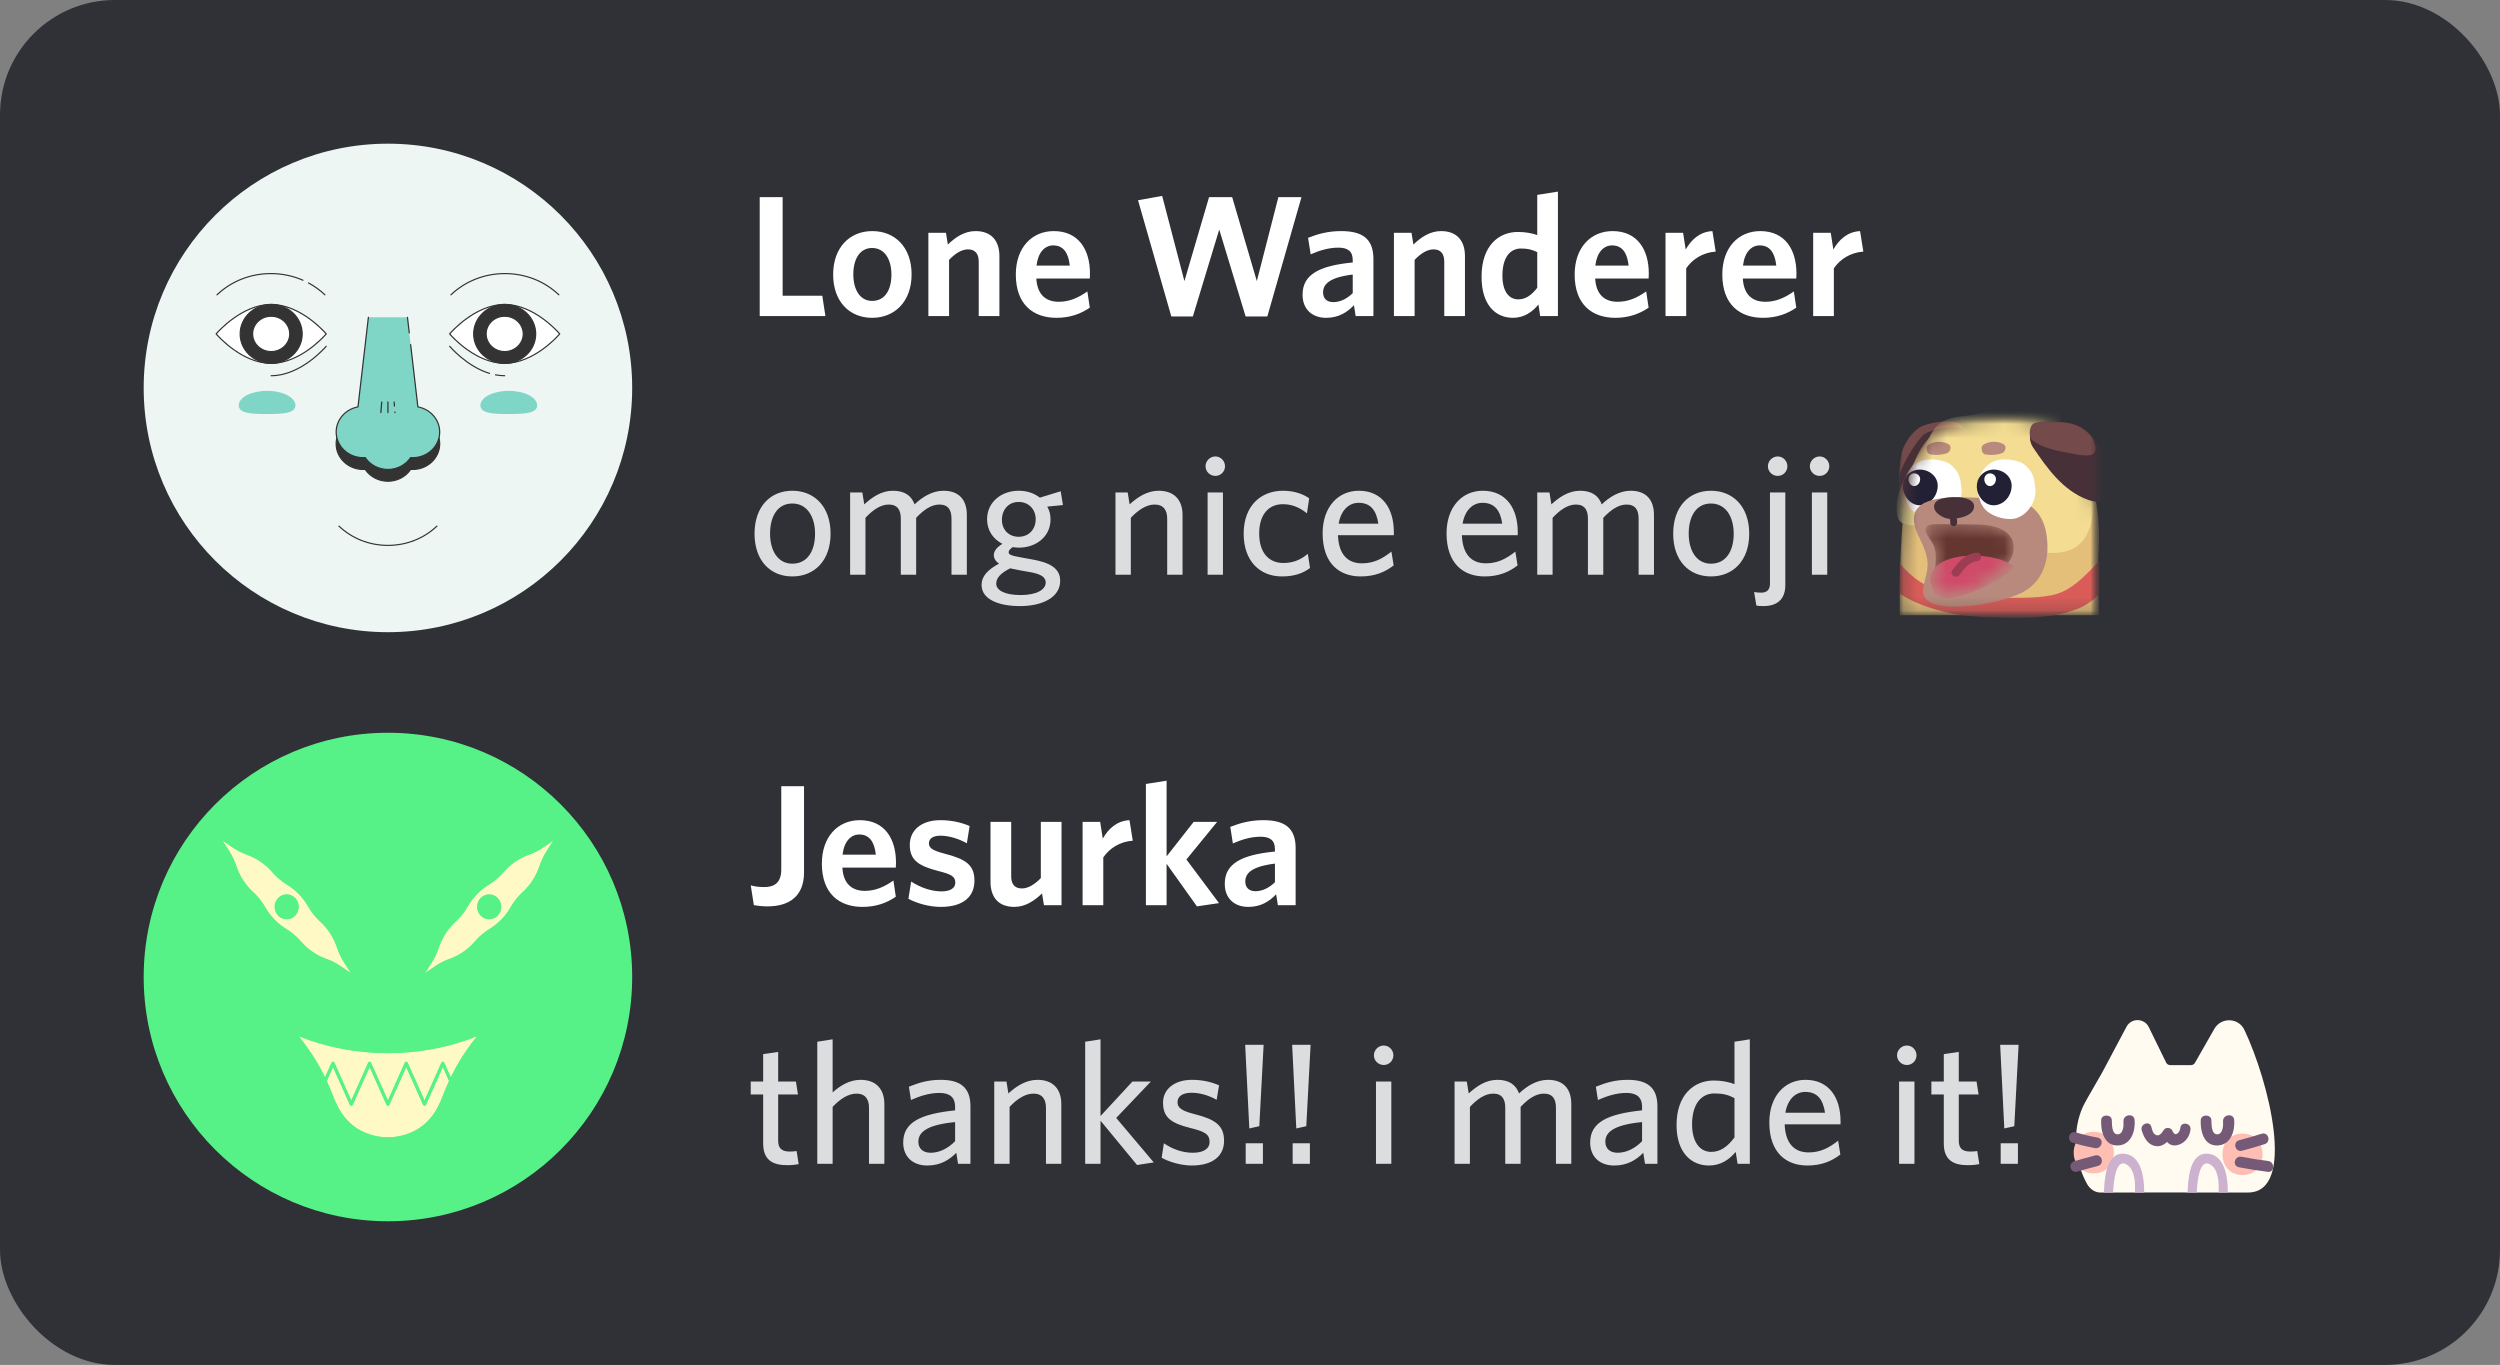 <svg width="174" height="95" viewBox="0 0 174 95" fill="none" xmlns="http://www.w3.org/2000/svg">
<rect x="0" y="0" width="174" height="95" fill="#808080" stroke="none"/>
<rect width="174" height="95" rx="8" fill="#2F3136"/>
<path d="M57.448 22L57.232 20.584H54.472V13.72H52.876V22H57.448ZM63.447 19.096C63.447 17.212 62.295 16.084 60.711 16.084C59.139 16.084 57.987 17.224 57.987 19.108C57.987 20.992 59.127 22.12 60.699 22.12C62.283 22.12 63.447 20.98 63.447 19.096ZM62.043 19.108C62.043 20.188 61.587 20.944 60.699 20.944C59.859 20.944 59.391 20.164 59.391 19.096C59.391 18.028 59.847 17.26 60.699 17.26C61.563 17.26 62.043 18.04 62.043 19.108ZM69.559 22V17.824C69.559 16.744 68.983 16.084 67.903 16.084C67.123 16.084 66.511 16.504 65.971 17.02L65.839 16.204H64.615V22H66.055V18.088C66.475 17.644 66.931 17.356 67.375 17.356C67.903 17.356 68.119 17.704 68.119 18.208V22H69.559ZM73.305 17.08C74.001 17.08 74.362 17.584 74.457 18.484H72.141C72.249 17.548 72.73 17.08 73.305 17.08ZM75.85 21.412L75.681 20.284C75.046 20.728 74.433 21.004 73.689 21.004C72.802 21.004 72.189 20.512 72.129 19.384H75.85C75.85 19.3 75.862 19.156 75.862 19.036C75.862 17.392 75.082 16.084 73.341 16.084C71.829 16.084 70.701 17.224 70.701 19.108C70.701 21.196 71.913 22.12 73.534 22.12C74.469 22.12 75.225 21.844 75.85 21.412ZM90.583 13.72H88.975L87.475 19.564L85.759 13.72H84.151L82.435 19.564L80.887 13.636L79.207 13.936L81.523 22.024H83.023L84.859 15.976L86.695 22.024H88.207L90.583 13.72ZM94.15 20.404C93.754 20.788 93.286 21.028 92.794 21.028C92.35 21.028 92.086 20.776 92.086 20.356C92.086 19.804 92.482 19.312 94.15 19.108V20.404ZM95.59 22V18.028C95.59 16.636 94.846 16.084 93.346 16.084C92.422 16.084 91.714 16.288 91.042 16.552L91.222 17.704C91.846 17.428 92.482 17.236 93.154 17.236C93.79 17.236 94.15 17.476 94.15 18.1V18.268C91.81 18.496 90.658 19.108 90.658 20.512C90.658 21.52 91.318 22.12 92.302 22.12C93.166 22.12 93.766 21.736 94.234 21.244L94.354 22H95.59ZM101.961 22V17.824C101.961 16.744 101.385 16.084 100.305 16.084C99.525 16.084 98.913 16.504 98.373 17.02L98.241 16.204H97.017V22H98.457V18.088C98.877 17.644 99.333 17.356 99.777 17.356C100.305 17.356 100.521 17.704 100.521 18.208V22H101.961ZM104.568 19.18C104.568 17.908 105.108 17.296 105.864 17.296C106.356 17.296 106.632 17.38 106.992 17.548V20.032C106.608 20.524 106.2 20.836 105.672 20.836C105.036 20.836 104.568 20.308 104.568 19.18ZM103.116 19.264C103.116 21.22 104.088 22.12 105.3 22.12C106.104 22.12 106.668 21.688 107.076 21.196L107.196 22H108.432V13.336L106.992 13.564V16.36C106.644 16.24 106.2 16.144 105.648 16.144C104.304 16.144 103.116 17.104 103.116 19.264ZM112.2 17.08C112.896 17.08 113.256 17.584 113.352 18.484H111.036C111.144 17.548 111.624 17.08 112.2 17.08ZM114.744 21.412L114.576 20.284C113.94 20.728 113.328 21.004 112.584 21.004C111.696 21.004 111.084 20.512 111.024 19.384H114.744C114.744 19.3 114.756 19.156 114.756 19.036C114.756 17.392 113.976 16.084 112.236 16.084C110.724 16.084 109.596 17.224 109.596 19.108C109.596 21.196 110.808 22.12 112.428 22.12C113.364 22.12 114.12 21.844 114.744 21.412ZM119.412 17.512L119.184 16.084C118.284 16.132 117.708 16.696 117.324 17.368L117.144 16.204H115.92V22H117.36V18.676C117.78 18.052 118.512 17.572 119.412 17.512ZM122.477 17.08C123.173 17.08 123.533 17.584 123.629 18.484H121.313C121.421 17.548 121.901 17.08 122.477 17.08ZM125.021 21.412L124.853 20.284C124.217 20.728 123.605 21.004 122.861 21.004C121.973 21.004 121.361 20.512 121.301 19.384H125.021C125.021 19.3 125.033 19.156 125.033 19.036C125.033 17.392 124.253 16.084 122.513 16.084C121.001 16.084 119.873 17.224 119.873 19.108C119.873 21.196 121.085 22.12 122.705 22.12C123.641 22.12 124.397 21.844 125.021 21.412ZM129.689 17.512L129.461 16.084C128.561 16.132 127.985 16.696 127.601 17.368L127.421 16.204H126.197V22H127.637V18.676C128.057 18.052 128.789 17.572 129.689 17.512Z" fill="white"/>
<path d="M57.808 37.144C57.808 35.26 56.68 34.156 55.144 34.156C53.62 34.156 52.516 35.26 52.516 37.144C52.516 39.028 53.62 40.12 55.144 40.12C56.68 40.12 57.808 39.028 57.808 37.144ZM56.728 37.144C56.728 38.344 56.2 39.232 55.144 39.232C54.136 39.232 53.596 38.32 53.596 37.144C53.596 35.944 54.112 35.044 55.144 35.044C56.176 35.044 56.728 35.968 56.728 37.144ZM67.292 40V35.836C67.292 34.804 66.764 34.156 65.672 34.156C64.868 34.156 64.172 34.612 63.656 35.104C63.44 34.516 62.984 34.156 62.144 34.156C61.34 34.156 60.692 34.612 60.152 35.104L60.02 34.276H59.168V40H60.236V36.04C60.752 35.488 61.292 35.116 61.856 35.116C62.48 35.116 62.696 35.512 62.696 36.1V40H63.764V36.04C64.28 35.488 64.82 35.116 65.384 35.116C66.008 35.116 66.224 35.512 66.224 36.1V40H67.292ZM72.085 36.136C72.085 36.82 71.629 37.36 70.897 37.36C70.189 37.36 69.733 36.844 69.733 36.184C69.733 35.488 70.177 34.936 70.897 34.936C71.605 34.936 72.085 35.452 72.085 36.136ZM73.789 40.42C73.789 39.532 73.033 39.148 71.821 38.932L71.413 38.86C70.405 38.68 70.201 38.632 70.201 38.428C70.201 38.32 70.321 38.188 70.489 38.08C70.633 38.104 70.777 38.116 70.921 38.116C72.085 38.116 73.117 37.372 73.117 36.148C73.117 35.824 73.045 35.524 72.889 35.26L73.981 35.152L73.825 34.192L72.373 34.636C71.977 34.324 71.473 34.156 70.897 34.156C69.733 34.156 68.701 34.912 68.701 36.148C68.701 36.928 69.133 37.528 69.769 37.852C69.385 38.08 69.169 38.356 69.169 38.632C69.169 38.848 69.277 39.052 69.529 39.232C68.725 39.664 68.317 40.12 68.317 40.708C68.317 41.716 69.505 42.184 70.993 42.184C72.481 42.184 73.789 41.62 73.789 40.42ZM71.041 41.416C69.925 41.416 69.337 41.08 69.337 40.624C69.337 40.228 69.637 39.892 70.309 39.556C70.537 39.604 70.705 39.64 71.017 39.7L71.701 39.82C72.517 39.964 72.781 40.204 72.781 40.552C72.781 41.032 72.157 41.416 71.041 41.416ZM82.305 40V35.836C82.305 34.804 81.729 34.156 80.649 34.156C79.833 34.156 79.161 34.612 78.621 35.104L78.489 34.276H77.637V40H78.705V36.04C79.221 35.488 79.797 35.116 80.361 35.116C80.985 35.116 81.237 35.512 81.237 36.1V40H82.305ZM85.261 32.452C85.261 32.08 84.961 31.768 84.589 31.768C84.217 31.768 83.905 32.08 83.905 32.452C83.905 32.824 84.217 33.124 84.589 33.124C84.961 33.124 85.261 32.824 85.261 32.452ZM85.117 40V34.276H84.049V40H85.117ZM91.179 39.532L91.023 38.548C90.459 39.028 89.895 39.184 89.319 39.184C88.359 39.184 87.639 38.524 87.639 37.132C87.639 35.812 88.299 35.092 89.283 35.092C89.943 35.092 90.471 35.332 90.963 35.728L91.119 34.684C90.735 34.408 90.123 34.156 89.295 34.156C87.759 34.156 86.559 35.2 86.559 37.144C86.559 39.052 87.687 40.12 89.223 40.12C90.039 40.12 90.651 39.928 91.179 39.532ZM94.563 34.996C95.391 34.996 95.799 35.524 95.931 36.448H93.171C93.339 35.476 93.903 34.996 94.563 34.996ZM96.999 39.352L96.843 38.392C96.219 38.884 95.619 39.208 94.791 39.208C93.795 39.208 93.171 38.584 93.123 37.252H97.011V37.024C97.011 35.44 96.243 34.156 94.575 34.156C93.135 34.156 92.055 35.284 92.055 37.12C92.055 39.22 93.219 40.12 94.707 40.12C95.655 40.12 96.387 39.832 96.999 39.352ZM103.188 34.996C104.016 34.996 104.424 35.524 104.556 36.448H101.796C101.964 35.476 102.528 34.996 103.188 34.996ZM105.624 39.352L105.468 38.392C104.844 38.884 104.244 39.208 103.416 39.208C102.42 39.208 101.796 38.584 101.748 37.252H105.636V37.024C105.636 35.44 104.868 34.156 103.2 34.156C101.76 34.156 100.68 35.284 100.68 37.12C100.68 39.22 101.844 40.12 103.332 40.12C104.28 40.12 105.012 39.832 105.624 39.352ZM115.116 40V35.836C115.116 34.804 114.588 34.156 113.496 34.156C112.692 34.156 111.996 34.612 111.48 35.104C111.264 34.516 110.808 34.156 109.968 34.156C109.164 34.156 108.516 34.612 107.976 35.104L107.844 34.276H106.992V40H108.06V36.04C108.576 35.488 109.116 35.116 109.68 35.116C110.304 35.116 110.52 35.512 110.52 36.1V40H111.588V36.04C112.104 35.488 112.644 35.116 113.208 35.116C113.832 35.116 114.048 35.512 114.048 36.1V40H115.116ZM121.746 37.144C121.746 35.26 120.618 34.156 119.082 34.156C117.558 34.156 116.454 35.26 116.454 37.144C116.454 39.028 117.558 40.12 119.082 40.12C120.618 40.12 121.746 39.028 121.746 37.144ZM120.666 37.144C120.666 38.344 120.138 39.232 119.082 39.232C118.074 39.232 117.534 38.32 117.534 37.144C117.534 35.944 118.05 35.044 119.082 35.044C120.114 35.044 120.666 35.968 120.666 37.144ZM124.402 32.452C124.402 32.08 124.102 31.768 123.73 31.768C123.358 31.768 123.046 32.08 123.046 32.452C123.046 32.824 123.358 33.124 123.73 33.124C124.102 33.124 124.402 32.824 124.402 32.452ZM124.258 40.72V34.276H123.19V40.624C123.19 41.056 122.962 41.248 122.59 41.248C122.422 41.248 122.218 41.236 122.086 41.2L122.242 42.148C122.326 42.172 122.554 42.184 122.734 42.184C123.646 42.184 124.258 41.752 124.258 40.72ZM127.32 32.452C127.32 32.08 127.02 31.768 126.648 31.768C126.276 31.768 125.964 32.08 125.964 32.452C125.964 32.824 126.276 33.124 126.648 33.124C127.02 33.124 127.32 32.824 127.32 32.452ZM127.176 40V34.276H126.108V40H127.176Z" fill="#DCDDDE"/>
<mask id="mask0" mask-type="alpha" maskUnits="userSpaceOnUse" x="132" y="29" width="14" height="14">
<rect x="132" y="29" width="14" height="14" fill="#C4C4C4"/>
</mask>
<g mask="url(#mask0)">
<path d="M133.541 29.789C134.15 29.389 135.707 29.181 136.291 29.43C136.894 29.689 136.967 31.117 137.302 31.72C137.593 32.243 137.536 32.829 137.151 33.262C137.143 33.318 137.119 33.375 137.07 33.43C136.472 34.112 135.839 34.781 135.144 35.367C134.739 35.709 133.736 35.825 133.183 35.647C131.881 35.231 132.163 32.608 132.346 31.582C132.449 31.005 133.009 30.139 133.541 29.789Z" fill="#754A4A"/>
<path d="M133.959 30.207C134.568 29.807 136.125 29.599 136.709 29.849C137.313 30.107 137.385 31.536 137.72 32.138C138.011 32.662 137.955 33.248 137.57 33.68C137.561 33.736 137.537 33.794 137.488 33.849C136.891 34.53 136.257 35.2 135.562 35.785C135.157 36.127 134.154 36.243 133.601 36.065C132.299 35.649 132.043 34.042 132.226 33.017C132.329 32.439 133.427 30.558 133.959 30.207Z" fill="#483039"/>
<mask id="mask1" mask-type="alpha" maskUnits="userSpaceOnUse" x="132" y="29" width="15" height="14">
<path d="M132.226 42.819H146.093C146.093 41.265 145.98 39.973 146.072 38.217C146.195 35.871 145.785 33.564 144.916 31.991C144.074 30.47 142.947 29.748 141.855 29.391C140.285 28.877 138.643 28.926 137.063 29.232C135.433 29.547 133.93 29.909 132.989 32.822C132.103 35.562 132.226 42.819 132.226 42.819Z" fill="#E3BF7A"/>
</mask>
<g mask="url(#mask1)">
<path d="M132.226 42.819H146.093C146.093 41.265 145.98 39.973 146.072 38.217C146.195 35.871 145.785 33.564 144.916 31.991C144.074 30.47 142.947 29.748 141.855 29.391C140.285 28.877 138.643 28.926 137.063 29.232C135.433 29.547 133.93 29.909 132.989 32.822C132.103 35.562 132.226 42.819 132.226 42.819Z" fill="#E3BF7A"/>
<path d="M142.788 41.43C141.454 41.681 140.05 41.593 138.707 41.607C136.438 41.63 133.943 41.38 132.227 39.195C132.223 39.906 132.237 40.617 132.227 41.329C133.007 41.847 133.974 42.203 134.787 42.444C136.401 42.925 138.08 42.972 139.751 42.996C141.363 43.019 143.028 42.974 144.554 42.393C145.162 42.161 145.669 41.801 146.102 41.361V39.032C145.106 40.125 144.084 41.186 142.788 41.43Z" fill="#DA5C58"/>
<path d="M143.583 28.115C142.033 27.426 138.308 28.797 136.789 28.945C136.122 29.011 135.369 29.084 134.836 29.611C134.5 29.943 134.305 30.404 134.075 30.831C133.252 32.362 131.809 33.814 132.022 35.726C132.042 35.91 132.08 36.101 132.199 36.243C132.318 36.387 132.502 36.457 132.684 36.502C133.173 36.62 133.701 36.572 134.161 36.369C135.043 35.981 135.35 35.642 136.322 35.932C137.111 36.168 137.836 36.543 138.561 36.928C139.93 37.656 141.309 38.475 142.909 38.483C143.586 38.487 144.292 38.299 144.783 37.832C145.117 37.515 145.331 37.092 145.475 36.656C145.914 35.324 145.719 33.808 144.999 32.604C144.253 31.354 144.987 28.741 143.583 28.115Z" fill="#F4DD92"/>
<path d="M136.491 33.797C136.453 33.405 136.392 33.098 136.161 32.763C135.958 32.468 135.672 32.222 135.325 32.119C134.558 31.89 133.725 31.87 133.12 32.453C132.64 32.916 132.422 33.615 132.527 34.269C132.606 34.757 132.773 35.278 133.174 35.595C133.614 35.944 134.283 36.147 134.843 36.123C135.546 36.093 136.11 35.557 136.369 34.933C136.498 34.621 136.568 34.269 136.51 33.935C136.501 33.888 136.496 33.843 136.491 33.797Z" fill="white"/>
<path d="M132.881 32.934C131.804 33.794 132.879 35.704 134.163 35.025C134.582 34.803 134.838 34.345 134.865 33.879C134.925 32.869 133.634 32.334 132.881 32.934Z" fill="#222034"/>
<path d="M132.98 33.035C132.621 33.342 132.979 34.024 133.408 33.782C133.548 33.703 133.634 33.539 133.644 33.372C133.664 33.011 133.231 32.819 132.98 33.035Z" fill="white"/>
<path d="M142.503 37.888C142.562 39.363 141.957 40.653 140.677 41.274C139.255 41.961 135.778 42.604 134.414 41.95C133.184 41.361 134.337 40.278 134.14 38.971C133.999 38.044 133.499 37.379 133.318 36.795C132.409 33.892 137.202 34.749 139.461 34.687C139.915 34.674 140.354 34.746 140.777 34.921C142.016 35.433 142.449 36.55 142.503 37.888Z" fill="#B88A7D"/>
<mask id="mask2" mask-type="alpha" maskUnits="userSpaceOnUse" x="134" y="36" width="7" height="6">
<path d="M138.777 40.095C139.336 39.678 140.293 38.938 140.14 37.892C139.952 36.611 138.196 36.503 137.567 36.503C136.629 36.503 136.412 36.481 135.552 36.487C135.303 36.488 134.257 36.414 134.109 36.642C133.958 36.873 133.94 36.97 134.44 37.706C134.636 37.995 134.721 38.319 134.729 38.67C134.738 39.022 134.715 39.378 134.665 39.724C134.588 40.255 134.322 40.922 134.82 41.212C135.383 41.538 136.317 41.316 136.881 41.13C137.553 40.909 138.184 40.536 138.777 40.095Z" fill="#633630"/>
</mask>
<g mask="url(#mask2)">
<path d="M138.777 40.095C139.336 39.678 140.293 38.938 140.14 37.892C139.952 36.611 138.196 36.503 137.567 36.503C136.629 36.503 136.412 36.481 135.552 36.487C135.303 36.488 134.257 36.414 134.109 36.642C133.958 36.873 133.94 36.97 134.44 37.706C134.636 37.995 134.721 38.319 134.729 38.67C134.738 39.022 134.715 39.378 134.665 39.724C134.588 40.255 134.322 40.922 134.82 41.212C135.383 41.538 136.317 41.316 136.881 41.13C137.553 40.909 138.184 40.536 138.777 40.095Z" fill="#633630"/>
<path d="M140.085 39.355C138.952 38.505 135.486 38.275 134.538 39.682C134.304 40.03 134.279 40.506 134.49 40.849C134.491 40.885 134.496 40.922 134.506 40.962C134.919 42.599 138.2 40.81 139.022 40.369C139.354 40.191 140.344 39.548 140.085 39.355Z" fill="#D04A69"/>
</g>
<path d="M141.632 33.797C141.594 33.405 141.533 33.098 141.302 32.763C141.099 32.468 140.813 32.222 140.465 32.119C139.699 31.89 138.866 31.87 138.261 32.453C137.78 32.916 137.563 33.615 137.668 34.269C137.747 34.757 137.914 35.278 138.315 35.595C138.754 35.944 139.424 36.147 139.983 36.123C140.686 36.093 141.251 35.557 141.51 34.933C141.639 34.621 141.708 34.269 141.651 33.935C141.641 33.888 141.637 33.843 141.632 33.797Z" fill="white"/>
<path d="M138.027 32.934C136.949 33.794 138.024 35.704 139.308 35.025C139.728 34.803 139.983 34.345 140.011 33.879C140.071 32.869 138.78 32.334 138.027 32.934Z" fill="#222034"/>
<path d="M138.256 33.035C137.896 33.342 138.255 34.024 138.684 33.782C138.824 33.703 138.91 33.539 138.92 33.372C138.94 33.011 138.507 32.819 138.256 33.035Z" fill="white"/>
<path d="M139.409 30.893C138.98 30.692 138.516 30.694 138.095 30.921C137.934 31.008 137.895 31.157 137.93 31.294C137.937 31.446 138.033 31.61 138.189 31.632C138.576 31.687 138.95 31.672 139.323 31.548C139.589 31.46 139.706 31.033 139.409 30.893Z" fill="#B88A7D"/>
<path d="M135.583 30.893C135.154 30.692 134.69 30.694 134.269 30.921C134.108 31.008 134.069 31.157 134.104 31.294C134.111 31.446 134.207 31.61 134.363 31.632C134.75 31.687 135.124 31.672 135.497 31.548C135.763 31.46 135.88 31.033 135.583 30.893Z" fill="#B88A7D"/>
<path d="M136.334 34.606C135.913 34.582 134.856 34.584 134.652 35.062C134.428 35.587 135.15 36.031 135.579 36.099C135.619 36.105 135.662 36.109 135.706 36.112C135.738 36.21 135.748 36.291 135.738 36.405C135.729 36.527 135.871 36.637 135.988 36.626C136.131 36.613 136.206 36.512 136.215 36.382C136.223 36.282 136.213 36.18 136.192 36.081C136.349 36.057 136.504 36.022 136.628 35.983C136.924 35.889 137.266 35.727 137.369 35.415C137.569 34.81 136.759 34.631 136.334 34.606Z" fill="#483039"/>
<path d="M137.595 38.465C136.799 38.523 136.312 39.1 135.873 39.705C135.648 40.017 136.165 40.316 136.39 40.006C136.688 39.596 137.044 39.104 137.595 39.063C137.976 39.036 137.98 38.438 137.595 38.465Z" fill="#9C3D53"/>
</g>
<path d="M146.699 32.65C146.518 31.744 146.099 30.859 145.46 30.186C144.717 29.403 143.761 29.363 142.72 29.351C142.349 29.347 141.951 29.372 141.656 29.597C141.207 29.938 141.174 30.652 141.488 31.12C142.465 32.568 143.591 34.161 145.314 34.782C145.732 34.932 146.46 35.104 146.704 34.545C146.931 34.019 146.808 33.194 146.699 32.65Z" fill="#483039"/>
<path d="M145.744 30.741C145.595 30.358 145.249 29.987 144.723 29.702C144.111 29.372 143.323 29.354 142.466 29.349C142.16 29.348 141.832 29.359 141.589 29.453C141.219 29.597 141.17 30.429 141.43 30.626C142.234 31.237 143.182 31.378 144.601 31.64C144.947 31.703 145.546 31.776 145.746 31.54C145.936 31.318 145.834 30.971 145.744 30.741Z" fill="#754A4A"/>
</g>
<circle cx="27" cy="27" r="17" fill="#EDF6F3"/>
<g clip-path="url(#clip0)">
<path d="M27 38C25.7 38 24.478 37.519 23.559 36.645C23.542 36.629 23.542 36.603 23.559 36.587C23.576 36.571 23.603 36.571 23.62 36.587C24.522 37.445 25.723 37.918 27 37.918C28.277 37.918 29.477 37.445 30.38 36.587C30.397 36.571 30.424 36.571 30.441 36.587C30.458 36.603 30.458 36.629 30.441 36.645C29.522 37.519 28.3 38 27 38Z" fill="#333333"/>
<path d="M25.64 22.903L24.916 29.14C24.051 29.299 23.398 30.021 23.398 30.89C23.398 31.875 24.238 32.673 25.275 32.673C25.323 32.673 25.37 32.671 25.418 32.668C25.751 33.164 26.335 33.493 27 33.493C27.665 33.493 28.249 33.164 28.583 32.668C28.63 32.671 28.678 32.673 28.726 32.673C29.762 32.673 30.602 31.875 30.602 30.89C30.602 30.021 29.949 29.299 29.084 29.14L28.36 22.903" fill="#333333"/>
<path d="M27 33.535C26.35 33.535 25.752 33.227 25.395 32.711C25.351 32.713 25.312 32.715 25.275 32.715C24.216 32.715 23.355 31.896 23.355 30.89C23.355 30.028 23.993 29.282 24.876 29.105L25.598 22.899C25.6 22.876 25.622 22.86 25.645 22.863C25.669 22.865 25.686 22.886 25.683 22.908L24.958 29.144C24.956 29.162 24.942 29.176 24.924 29.179C24.065 29.338 23.441 30.057 23.441 30.89C23.441 31.85 24.263 32.632 25.275 32.632C25.316 32.632 25.361 32.63 25.414 32.626C25.43 32.625 25.445 32.633 25.454 32.645C25.793 33.15 26.371 33.452 27 33.452C27.629 33.452 28.207 33.15 28.546 32.645C28.555 32.633 28.57 32.625 28.586 32.626C28.639 32.63 28.684 32.632 28.726 32.632C29.736 32.632 30.559 31.851 30.559 30.89C30.559 30.057 29.935 29.337 29.076 29.179C29.057 29.176 29.043 29.161 29.041 29.144L28.317 22.908C28.314 22.885 28.331 22.865 28.355 22.863C28.379 22.86 28.399 22.877 28.402 22.899L29.123 29.105C30.006 29.282 30.644 30.028 30.644 30.89C30.644 31.896 29.783 32.715 28.725 32.715C28.688 32.715 28.649 32.713 28.604 32.711C28.248 33.227 27.65 33.535 27 33.535Z" fill="#333333"/>
<path d="M25.64 22.083L24.916 28.319C24.051 28.479 23.398 29.202 23.398 30.07C23.398 31.055 24.238 31.853 25.275 31.853C25.323 31.853 25.37 31.851 25.418 31.848C25.751 32.344 26.335 32.673 27 32.673C27.665 32.673 28.249 32.344 28.583 31.848C28.63 31.851 28.678 31.853 28.726 31.853C29.762 31.853 30.602 31.055 30.602 30.07C30.602 29.201 29.949 28.479 29.084 28.319L28.36 22.083" fill="#7FD6C7"/>
<path d="M27 32.715C26.35 32.715 25.752 32.407 25.395 31.89C25.351 31.893 25.312 31.895 25.275 31.895C24.216 31.895 23.355 31.076 23.355 30.07C23.355 29.208 23.993 28.462 24.876 28.285L25.598 22.079C25.6 22.056 25.622 22.04 25.645 22.043C25.669 22.045 25.686 22.065 25.683 22.088L24.958 28.324C24.956 28.342 24.942 28.356 24.924 28.359C24.065 28.518 23.441 29.237 23.441 30.07C23.441 31.03 24.263 31.812 25.275 31.812C25.316 31.812 25.361 31.81 25.414 31.806C25.43 31.805 25.445 31.812 25.454 31.825C25.793 32.33 26.371 32.632 27 32.632C27.629 32.632 28.207 32.33 28.546 31.825C28.555 31.812 28.57 31.805 28.586 31.806C28.639 31.81 28.684 31.812 28.726 31.812C29.736 31.812 30.559 31.031 30.559 30.07C30.559 29.237 29.935 28.517 29.076 28.359C29.057 28.356 29.043 28.341 29.041 28.324L28.538 23.989C28.535 23.967 28.552 23.947 28.576 23.944C28.6 23.942 28.621 23.958 28.623 23.98L29.123 28.285C30.007 28.462 30.645 29.208 30.645 30.07C30.645 31.076 29.784 31.895 28.725 31.895C28.688 31.895 28.649 31.893 28.604 31.89C28.248 32.407 27.65 32.715 27 32.715ZM28.486 23.211C28.464 23.211 28.445 23.195 28.443 23.175L28.317 22.088C28.314 22.065 28.331 22.045 28.355 22.043C28.379 22.04 28.399 22.057 28.402 22.079L28.528 23.166C28.531 23.188 28.514 23.208 28.49 23.211C28.489 23.211 28.487 23.211 28.486 23.211Z" fill="#333333"/>
<path d="M26.508 28.758C26.507 28.758 26.506 28.758 26.505 28.758C26.481 28.756 26.463 28.737 26.465 28.714L26.525 27.976C26.527 27.953 26.548 27.937 26.572 27.938C26.595 27.94 26.613 27.96 26.611 27.982L26.551 28.72C26.549 28.742 26.53 28.758 26.508 28.758Z" fill="#333333"/>
<path d="M27 28.758C26.976 28.758 26.957 28.74 26.957 28.717V27.979C26.957 27.956 26.976 27.938 27 27.938C27.024 27.938 27.043 27.956 27.043 27.979V28.717C27.043 28.74 27.024 28.758 27 28.758Z" fill="#333333"/>
<path d="M27.491 28.758C27.469 28.758 27.45 28.742 27.448 28.721L27.445 28.677C27.443 28.655 27.461 28.635 27.485 28.634C27.509 28.632 27.529 28.649 27.531 28.671L27.534 28.714C27.536 28.737 27.518 28.757 27.494 28.758C27.494 28.758 27.493 28.758 27.491 28.758ZM27.455 28.306C27.432 28.306 27.413 28.29 27.412 28.269L27.388 27.983C27.387 27.96 27.404 27.94 27.428 27.939C27.452 27.937 27.472 27.954 27.474 27.976L27.497 28.263C27.499 28.285 27.482 28.305 27.458 28.306C27.457 28.306 27.456 28.306 27.455 28.306Z" fill="#333333"/>
<path d="M20.562 28.215C20.562 28.773 19.679 28.816 18.588 28.816C17.499 28.816 16.615 28.773 16.615 28.215C16.615 27.656 17.498 27.203 18.588 27.203C19.679 27.203 20.562 27.656 20.562 28.215Z" fill="#7FD6C7"/>
<path d="M37.385 28.215C37.385 28.773 36.502 28.816 35.412 28.816C34.322 28.816 33.438 28.773 33.438 28.215C33.438 27.656 34.322 27.203 35.412 27.203C36.502 27.203 37.385 27.656 37.385 28.215Z" fill="#7FD6C7"/>
<path d="M22.704 23.24C22.704 23.24 20.989 25.29 18.873 25.29C16.758 25.29 15.043 23.24 15.043 23.24C15.043 23.24 16.758 21.19 18.873 21.19C20.989 21.19 22.704 23.24 22.704 23.24Z" fill="white"/>
<path d="M18.874 25.331C16.762 25.331 15.027 23.286 15.009 23.265C14.997 23.25 14.997 23.229 15.009 23.214C15.027 23.193 16.762 21.148 18.874 21.148C20.986 21.148 22.721 23.193 22.739 23.214C22.751 23.229 22.751 23.25 22.739 23.265C22.721 23.286 20.986 25.331 18.874 25.331ZM15.099 23.24C15.306 23.475 16.931 25.249 18.874 25.249C20.816 25.249 22.441 23.475 22.648 23.24C22.441 23.004 20.816 21.231 18.874 21.231C16.93 21.231 15.306 23.004 15.099 23.24Z" fill="#333333"/>
<path d="M21.031 23.24C21.031 24.372 20.065 25.29 18.874 25.29C17.683 25.29 16.717 24.372 16.717 23.24C16.717 22.108 17.683 21.19 18.874 21.19C20.065 21.19 21.031 22.108 21.031 23.24Z" fill="#333333"/>
<path d="M18.874 25.331C17.661 25.331 16.674 24.393 16.674 23.24C16.674 22.087 17.661 21.149 18.874 21.149C20.087 21.149 21.074 22.087 21.074 23.24C21.074 24.393 20.087 25.331 18.874 25.331ZM18.874 21.231C17.708 21.231 16.76 22.132 16.76 23.24C16.76 24.348 17.708 25.249 18.874 25.249C20.039 25.249 20.988 24.348 20.988 23.24C20.988 22.132 20.039 21.231 18.874 21.231Z" fill="#333333"/>
<path d="M20.168 23.24C20.168 23.919 19.589 24.47 18.874 24.47C18.159 24.47 17.58 23.919 17.58 23.24C17.58 22.56 18.159 22.01 18.874 22.01C19.588 22.01 20.168 22.561 20.168 23.24Z" fill="white"/>
<path d="M18.874 24.511C18.137 24.511 17.537 23.941 17.537 23.24C17.537 22.539 18.137 21.969 18.874 21.969C19.611 21.969 20.211 22.539 20.211 23.24C20.211 23.941 19.611 24.511 18.874 24.511ZM18.874 22.051C18.184 22.051 17.623 22.584 17.623 23.24C17.623 23.895 18.184 24.429 18.874 24.429C19.564 24.429 20.125 23.895 20.125 23.24C20.125 22.584 19.564 22.051 18.874 22.051Z" fill="#333333"/>
<path d="M18.874 26.192C18.85 26.192 18.831 26.173 18.831 26.151C18.831 26.128 18.85 26.11 18.874 26.11C20.945 26.11 22.654 24.095 22.671 24.075C22.685 24.058 22.712 24.055 22.731 24.069C22.75 24.083 22.753 24.108 22.738 24.127C22.721 24.147 20.986 26.192 18.874 26.192Z" fill="#333333"/>
<path d="M31.296 23.24C31.296 23.24 33.011 25.29 35.127 25.29C37.242 25.29 38.958 23.24 38.958 23.24C38.958 23.24 37.242 21.19 35.127 21.19C33.011 21.19 31.296 23.24 31.296 23.24Z" fill="white"/>
<path d="M35.126 25.331C33.014 25.331 31.278 23.286 31.261 23.265C31.249 23.25 31.249 23.229 31.261 23.214C31.278 23.193 33.014 21.148 35.126 21.148C37.238 21.148 38.973 23.193 38.99 23.214C39.003 23.229 39.003 23.25 38.99 23.265C38.973 23.286 37.238 25.331 35.126 25.331ZM31.351 23.24C31.558 23.475 33.183 25.249 35.126 25.249C37.068 25.249 38.694 23.475 38.901 23.24C38.694 23.004 37.068 21.231 35.126 21.231C33.183 21.231 31.558 23.004 31.351 23.24Z" fill="#333333"/>
<path d="M32.97 23.24C32.97 24.372 33.936 25.29 35.127 25.29C36.318 25.29 37.283 24.372 37.283 23.24C37.283 22.108 36.318 21.19 35.127 21.19C33.936 21.19 32.97 22.108 32.97 23.24Z" fill="#333333"/>
<path d="M35.126 25.331C33.913 25.331 32.926 24.393 32.926 23.24C32.926 22.087 33.913 21.149 35.126 21.149C36.339 21.149 37.326 22.087 37.326 23.24C37.326 24.393 36.339 25.331 35.126 25.331ZM35.126 21.231C33.961 21.231 33.013 22.132 33.013 23.24C33.013 24.348 33.961 25.249 35.126 25.249C36.292 25.249 37.24 24.348 37.24 23.24C37.24 22.132 36.292 21.231 35.126 21.231Z" fill="#333333"/>
<path d="M33.832 23.24C33.832 23.919 34.412 24.47 35.126 24.47C35.841 24.47 36.42 23.919 36.42 23.24C36.42 22.56 35.841 22.01 35.126 22.01C34.412 22.01 33.832 22.561 33.832 23.24Z" fill="white"/>
<path d="M35.127 24.511C34.389 24.511 33.789 23.941 33.789 23.24C33.789 22.539 34.389 21.969 35.127 21.969C35.864 21.969 36.464 22.539 36.464 23.24C36.464 23.941 35.864 24.511 35.127 24.511ZM35.127 22.051C34.437 22.051 33.876 22.584 33.876 23.24C33.876 23.895 34.437 24.429 35.127 24.429C35.816 24.429 36.377 23.895 36.377 23.24C36.377 22.584 35.816 22.051 35.127 22.051Z" fill="#333333"/>
<path d="M35.126 26.192C34.915 26.192 34.698 26.171 34.481 26.131C34.458 26.126 34.443 26.105 34.447 26.083C34.452 26.061 34.474 26.046 34.498 26.05C34.709 26.09 34.921 26.11 35.126 26.11C35.15 26.11 35.169 26.128 35.169 26.151C35.169 26.174 35.15 26.192 35.126 26.192ZM34.072 26.029C34.068 26.029 34.063 26.029 34.059 26.027C32.462 25.544 31.274 24.141 31.262 24.126C31.247 24.109 31.25 24.083 31.269 24.068C31.287 24.055 31.314 24.057 31.329 24.075C31.341 24.089 32.514 25.474 34.085 25.949C34.108 25.956 34.12 25.979 34.113 26.001C34.107 26.018 34.09 26.029 34.072 26.029Z" fill="#333333"/>
<path d="M22.615 20.561C22.604 20.561 22.593 20.557 22.584 20.549C22.244 20.226 21.862 19.949 21.447 19.727C21.427 19.715 21.419 19.691 21.431 19.671C21.442 19.651 21.469 19.644 21.489 19.655C21.911 19.881 22.3 20.162 22.645 20.491C22.662 20.507 22.662 20.533 22.645 20.549C22.637 20.557 22.626 20.561 22.615 20.561ZM15.102 20.561C15.091 20.561 15.08 20.557 15.071 20.549C15.054 20.533 15.054 20.507 15.071 20.491C16.083 19.53 17.428 19 18.859 19C19.63 19 20.406 19.162 21.103 19.467C21.125 19.476 21.134 19.501 21.124 19.521C21.114 19.542 21.088 19.551 21.067 19.542C20.381 19.241 19.617 19.082 18.859 19.082C17.451 19.082 16.128 19.603 15.133 20.549C15.124 20.557 15.113 20.561 15.102 20.561Z" fill="#333333"/>
<path d="M38.898 20.561C38.886 20.561 38.876 20.557 38.867 20.549C37.872 19.603 36.549 19.082 35.141 19.082C33.734 19.082 32.41 19.603 31.415 20.549C31.398 20.565 31.371 20.565 31.354 20.549C31.338 20.533 31.338 20.507 31.354 20.491C32.365 19.53 33.711 19 35.141 19C36.572 19 37.917 19.53 38.928 20.491C38.945 20.507 38.945 20.533 38.928 20.549C38.92 20.557 38.909 20.561 38.898 20.561Z" fill="#333333"/>
</g>
<path d="M55.96 60.72V54.72H54.376V60.516C54.376 61.404 53.932 61.74 53.2 61.74C52.768 61.74 52.516 61.692 52.252 61.62L52.468 63C52.684 63.036 53.044 63.084 53.416 63.084C54.904 63.084 55.96 62.4 55.96 60.72ZM59.806 58.08C60.502 58.08 60.861 58.584 60.958 59.484H58.642C58.749 58.548 59.23 58.08 59.806 58.08ZM62.349 62.412L62.181 61.284C61.545 61.728 60.934 62.004 60.19 62.004C59.301 62.004 58.69 61.512 58.63 60.384H62.349C62.349 60.3 62.361 60.156 62.361 60.036C62.361 58.392 61.581 57.084 59.842 57.084C58.33 57.084 57.202 58.224 57.202 60.108C57.202 62.196 58.413 63.12 60.033 63.12C60.969 63.12 61.725 62.844 62.349 62.412ZM67.821 61.296C67.821 60.204 67.233 59.796 65.733 59.412C64.869 59.184 64.653 59.004 64.653 58.692C64.653 58.38 64.917 58.164 65.457 58.164C66.033 58.164 66.717 58.368 67.293 58.692L67.485 57.492C66.909 57.24 66.213 57.084 65.457 57.084C64.113 57.084 63.321 57.792 63.321 58.8C63.321 59.856 63.909 60.264 65.313 60.624C66.237 60.852 66.489 61.02 66.489 61.428C66.489 61.812 66.153 62.04 65.529 62.04C64.809 62.04 64.041 61.764 63.417 61.356L63.225 62.556C63.777 62.856 64.641 63.12 65.481 63.12C67.005 63.12 67.821 62.436 67.821 61.296ZM68.939 57.204V61.368C68.939 62.46 69.502 63.12 70.594 63.12C71.362 63.12 71.987 62.7 72.526 62.184L72.659 63H73.882V57.204H72.442V61.116C72.022 61.548 71.567 61.836 71.123 61.836C70.594 61.836 70.379 61.5 70.379 60.996V57.204H68.939ZM78.841 58.512L78.613 57.084C77.713 57.132 77.137 57.696 76.753 58.368L76.573 57.204H75.349V63H76.789V59.676C77.209 59.052 77.941 58.572 78.841 58.512ZM83.307 63.084L84.843 62.856L82.575 59.82L84.711 57.204H83.079L81.195 59.604V54.336L79.755 54.564V63H81.195V60.12L83.307 63.084ZM88.736 61.404C88.34 61.788 87.872 62.028 87.38 62.028C86.936 62.028 86.672 61.776 86.672 61.356C86.672 60.804 87.068 60.312 88.736 60.108V61.404ZM90.176 63V59.028C90.176 57.636 89.432 57.084 87.932 57.084C87.008 57.084 86.3 57.288 85.628 57.552L85.808 58.704C86.432 58.428 87.068 58.236 87.74 58.236C88.376 58.236 88.736 58.476 88.736 59.1V59.268C86.396 59.496 85.244 60.108 85.244 61.512C85.244 62.52 85.904 63.12 86.888 63.12C87.752 63.12 88.352 62.736 88.82 62.244L88.94 63H90.176Z" fill="white"/>
<path d="M55.588 81.024L55.444 80.112C55.312 80.136 55.144 80.148 54.952 80.148C54.352 80.148 54.16 79.86 54.16 79.392V76.176H55.54L55.396 75.276H54.16V73.212L53.116 73.368V75.276H52.252V76.176H53.116V79.584C53.116 80.736 53.776 81.096 54.784 81.096C55.156 81.096 55.408 81.06 55.588 81.024ZM61.551 81V76.836C61.551 75.804 60.975 75.156 59.895 75.156C59.079 75.156 58.419 75.612 57.951 76.032V72.336L56.883 72.504V81H57.951V77.04C58.467 76.488 59.043 76.116 59.607 76.116C60.231 76.116 60.483 76.512 60.483 77.1V81H61.551ZM66.475 79.428C65.995 79.92 65.395 80.232 64.771 80.232C64.231 80.232 63.919 79.932 63.919 79.464C63.919 78.876 64.363 78.3 66.475 78.096V79.428ZM67.543 81V76.992C67.543 75.72 66.871 75.156 65.479 75.156C64.591 75.156 63.943 75.36 63.259 75.636L63.403 76.56C64.027 76.284 64.687 76.068 65.383 76.068C66.043 76.068 66.475 76.32 66.475 77.04V77.28C64.087 77.532 62.863 78.096 62.863 79.524C62.863 80.496 63.511 81.12 64.543 81.12C65.479 81.12 66.103 80.7 66.559 80.232L66.679 81H67.543ZM73.867 81V76.836C73.867 75.804 73.291 75.156 72.211 75.156C71.395 75.156 70.723 75.612 70.183 76.104L70.051 75.276H69.199V81H70.267V77.04C70.783 76.488 71.359 76.116 71.923 76.116C72.547 76.116 72.799 76.512 72.799 77.1V81H73.867ZM79.139 81.084L80.303 80.904L77.688 77.808L80.1 75.276H78.816L76.596 77.676V72.336L75.528 72.504V81H76.596V78L79.139 81.084ZM85.195 79.404C85.195 78.312 84.559 77.904 83.143 77.544C82.243 77.316 81.955 77.1 81.955 76.716C81.955 76.308 82.291 76.056 82.939 76.056C83.539 76.056 84.175 76.26 84.679 76.548L84.847 75.54C84.307 75.3 83.671 75.156 82.963 75.156C81.715 75.156 80.947 75.828 80.947 76.74C80.947 77.76 81.487 78.168 82.831 78.504C83.863 78.756 84.187 78.948 84.187 79.476C84.187 79.956 83.755 80.232 83.023 80.232C82.243 80.232 81.547 79.944 81.007 79.572L80.851 80.58C81.343 80.856 82.183 81.12 82.939 81.12C84.415 81.12 85.195 80.448 85.195 79.404ZM87.948 72.72H86.664L86.952 78.54L87.648 78.384L87.948 72.72ZM87.9 81V79.572H86.7V81H87.9ZM91.218 72.72H89.933L90.222 78.54L90.918 78.384L91.218 72.72ZM91.169 81V79.572H89.969V81H91.169ZM96.98 73.452C96.98 73.08 96.68 72.768 96.308 72.768C95.936 72.768 95.624 73.08 95.624 73.452C95.624 73.824 95.936 74.124 96.308 74.124C96.68 74.124 96.98 73.824 96.98 73.452ZM96.836 81V75.276H95.768V81H96.836ZM109.362 81V76.836C109.362 75.804 108.834 75.156 107.742 75.156C106.938 75.156 106.242 75.612 105.726 76.104C105.51 75.516 105.054 75.156 104.214 75.156C103.41 75.156 102.762 75.612 102.222 76.104L102.09 75.276H101.238V81H102.306V77.04C102.822 76.488 103.362 76.116 103.926 76.116C104.55 76.116 104.766 76.512 104.766 77.1V81H105.834V77.04C106.35 76.488 106.89 76.116 107.454 76.116C108.078 76.116 108.294 76.512 108.294 77.1V81H109.362ZM114.288 79.428C113.808 79.92 113.208 80.232 112.584 80.232C112.044 80.232 111.732 79.932 111.732 79.464C111.732 78.876 112.176 78.3 114.288 78.096V79.428ZM115.356 81V76.992C115.356 75.72 114.684 75.156 113.292 75.156C112.404 75.156 111.756 75.36 111.072 75.636L111.216 76.56C111.84 76.284 112.5 76.068 113.196 76.068C113.856 76.068 114.288 76.32 114.288 77.04V77.28C111.9 77.532 110.676 78.096 110.676 79.524C110.676 80.496 111.324 81.12 112.356 81.12C113.292 81.12 113.916 80.7 114.372 80.232L114.492 81H115.356ZM117.768 78.252C117.768 76.836 118.416 76.104 119.316 76.104C119.928 76.104 120.276 76.2 120.72 76.428V79.164C120.264 79.776 119.76 80.172 119.1 80.172C118.332 80.172 117.768 79.512 117.768 78.252ZM116.688 78.3C116.688 80.22 117.708 81.12 118.944 81.12C119.784 81.12 120.372 80.688 120.804 80.172L120.936 81H121.788V72.336L120.72 72.504V75.456C120.36 75.312 119.844 75.204 119.28 75.204C117.888 75.204 116.688 76.212 116.688 78.3ZM125.653 75.996C126.481 75.996 126.889 76.524 127.021 77.448H124.261C124.429 76.476 124.993 75.996 125.653 75.996ZM128.089 80.352L127.933 79.392C127.309 79.884 126.709 80.208 125.881 80.208C124.885 80.208 124.261 79.584 124.213 78.252H128.101V78.024C128.101 76.44 127.333 75.156 125.665 75.156C124.225 75.156 123.145 76.284 123.145 78.12C123.145 80.22 124.309 81.12 125.797 81.12C126.745 81.12 127.477 80.832 128.089 80.352ZM133.39 73.452C133.39 73.08 133.09 72.768 132.718 72.768C132.346 72.768 132.034 73.08 132.034 73.452C132.034 73.824 132.346 74.124 132.718 74.124C133.09 74.124 133.39 73.824 133.39 73.452ZM133.246 81V75.276H132.178V81H133.246ZM137.76 81.024L137.616 80.112C137.484 80.136 137.316 80.148 137.124 80.148C136.524 80.148 136.332 79.86 136.332 79.392V76.176H137.712L137.568 75.276H136.332V73.212L135.288 73.368V75.276H134.424V76.176H135.288V79.584C135.288 80.736 135.948 81.096 136.956 81.096C137.328 81.096 137.58 81.06 137.76 81.024ZM140.495 72.72H139.211L139.499 78.54L140.195 78.384L140.495 72.72ZM140.447 81V79.572H139.247V81H140.447Z" fill="#DCDDDE"/>
<g clip-path="url(#clip1)">
<path d="M151.046 74.132H152.494C152.607 74.132 152.711 74.072 152.769 73.972L154.119 71.607C154.592 70.781 155.802 70.82 156.21 71.68C157.914 75.268 159.857 83 156.454 83H152.101V82.996L146.18 83C145.795 83 145.442 82.736 145.256 82.398C144.361 80.78 144.214 78.67 144.981 77.004C145.191 76.547 146.402 74.53 146.461 74.368L148.003 71.463C148.337 70.834 149.244 70.849 149.557 71.489L150.762 73.954C150.815 74.063 150.925 74.132 151.046 74.132Z" fill="#FFFBF0"/>
<path d="M156.077 78.895C154.217 78.895 154.214 81.785 156.077 81.785C157.936 81.785 157.939 78.895 156.077 78.895Z" fill="#FFBEB3"/>
<path d="M145.727 78.776C143.866 78.776 143.863 81.667 145.727 81.667C147.588 81.667 147.591 78.776 145.727 78.776Z" fill="#FFBEB3"/>
<path d="M147.831 80.297C146.572 80.214 146.469 82.058 146.434 83H147.073C147.1 82.374 147.231 80.503 148.061 81.079C148.612 81.461 148.613 82.373 148.595 83H149.233C149.249 82.05 149.057 80.378 147.831 80.297Z" fill="#CCB2CE"/>
<path d="M153.654 80.297C152.394 80.214 152.291 82.058 152.256 83H152.896C152.923 82.374 153.053 80.503 153.883 81.079C154.434 81.461 154.435 82.373 154.417 83H155.055C155.071 82.05 154.88 80.378 153.654 80.297Z" fill="#CCB2CE"/>
<path d="M151.752 78.501C151.718 78.833 151.392 79.165 151.215 78.724C151.119 78.484 150.758 78.417 150.602 78.64C150.474 78.825 150.259 79.218 149.925 78.902C149.815 78.797 149.77 78.545 149.727 78.409C149.59 77.97 148.929 78.244 149.066 78.681C149.209 79.14 149.442 79.628 149.955 79.752C150.304 79.837 150.593 79.696 150.829 79.479C151.012 79.687 151.26 79.788 151.617 79.681C152.1 79.537 152.41 79.095 152.459 78.606C152.504 78.149 151.797 78.042 151.752 78.501Z" fill="#745A77"/>
<path d="M155.502 77.951C155.462 77.447 154.685 77.556 154.725 78.058C154.747 78.332 154.716 78.977 154.29 78.948C153.893 78.92 153.929 78.212 153.913 77.956C153.888 77.539 153.193 77.536 153.172 77.957C153.134 78.704 153.375 79.749 154.324 79.725C155.256 79.703 155.563 78.727 155.502 77.951Z" fill="#745A77"/>
<path d="M148.57 77.951C148.53 77.447 147.754 77.556 147.794 78.058C147.815 78.332 147.784 78.977 147.358 78.948C146.962 78.92 146.997 78.212 146.982 77.956C146.956 77.539 146.262 77.536 146.24 77.957C146.203 78.704 146.444 79.749 147.393 79.725C148.324 79.703 148.632 78.727 148.57 77.951Z" fill="#745A77"/>
<path d="M145.81 79.909C145.836 79.913 145.86 79.915 145.884 79.915C146.088 79.915 146.237 79.756 146.269 79.581C146.306 79.379 146.193 79.213 145.992 79.177C145.481 79.084 144.969 78.961 144.471 78.81C144.343 78.771 144.215 78.799 144.124 78.886C144.022 78.981 143.977 79.132 144.011 79.272C144.041 79.401 144.134 79.497 144.266 79.537C144.771 79.689 145.29 79.814 145.81 79.909Z" fill="#745A77"/>
<path d="M145.823 80.418C145.337 80.546 144.846 80.68 144.367 80.82C144.136 80.886 144.066 81.112 144.116 81.29C144.159 81.437 144.285 81.562 144.459 81.562C144.495 81.562 144.531 81.557 144.57 81.546C145.048 81.408 145.536 81.273 146.02 81.147C146.151 81.113 146.244 81.023 146.279 80.9C146.316 80.766 146.276 80.613 146.177 80.511C146.085 80.418 145.956 80.384 145.823 80.418Z" fill="#745A77"/>
<path d="M155.938 80.105C155.971 80.105 156.005 80.101 156.041 80.091C156.57 79.953 157.103 79.799 157.624 79.632C157.859 79.556 157.924 79.325 157.865 79.143C157.81 78.972 157.638 78.835 157.415 78.906C156.897 79.072 156.368 79.225 155.844 79.362C155.612 79.423 155.539 79.635 155.585 79.815C155.626 79.971 155.755 80.105 155.938 80.105Z" fill="#745A77"/>
<path d="M158.183 81.048C158.126 80.913 158.011 80.826 157.866 80.808C157.262 80.732 156.636 80.632 156.005 80.509C155.866 80.482 155.734 80.527 155.642 80.632C155.547 80.741 155.514 80.895 155.558 81.022C155.597 81.135 155.693 81.215 155.82 81.24C156.469 81.366 157.148 81.473 157.839 81.56C157.856 81.562 157.874 81.564 157.891 81.564C157.996 81.564 158.085 81.522 158.145 81.442C158.225 81.337 158.24 81.183 158.183 81.048Z" fill="#745A77"/>
</g>
<circle cx="27" cy="68" r="17" fill="#57f287"/>
<path d="M16.408 60.17L16.476 60.361C16.707 61.014 17.095 61.604 17.596 62.068L17.621 62.091C17.953 62.398 18.236 62.754 18.462 63.15C18.815 63.768 19.318 64.287 19.916 64.653C19.917 64.653 19.917 64.653 19.918 64.653C20.301 64.887 20.646 65.179 20.943 65.522L20.966 65.548C21.415 66.066 21.987 66.466 22.619 66.705L22.805 66.775C23.118 66.893 23.418 67.05 23.698 67.24L24.426 67.735L23.946 66.983C23.762 66.695 23.611 66.384 23.496 66.061L23.428 65.869C23.196 65.216 22.809 64.626 22.307 64.162L22.282 64.139C21.95 63.832 21.667 63.476 21.441 63.08C21.088 62.463 20.585 61.944 19.988 61.578C19.987 61.578 19.986 61.578 19.986 61.577C19.603 61.344 19.258 61.051 18.96 60.709L18.938 60.683C18.488 60.165 17.916 59.765 17.285 59.526L17.099 59.455C16.785 59.336 16.485 59.18 16.206 58.99L15.477 58.495L15.957 59.248C16.141 59.535 16.293 59.845 16.408 60.17ZM19.951 62.252C20.412 62.252 20.787 62.639 20.787 63.115C20.787 63.59 20.412 63.978 19.951 63.978C19.491 63.978 19.116 63.59 19.116 63.115C19.116 62.639 19.491 62.252 19.951 62.252Z" fill="#FFF9C6"/>
<path d="M17.455 62.231L17.48 62.254C17.795 62.546 18.064 62.885 18.279 63.261C18.651 63.911 19.18 64.458 19.809 64.841C19.81 64.841 19.81 64.842 19.81 64.842C20.175 65.064 20.503 65.342 20.785 65.667L20.808 65.694C21.28 66.238 21.881 66.659 22.546 66.91L22.732 66.98C23.03 67.093 23.316 67.242 23.581 67.422L24.74 68.211C24.758 68.223 24.778 68.229 24.798 68.229C24.826 68.229 24.853 68.218 24.873 68.197C24.909 68.16 24.915 68.102 24.887 68.059L24.123 66.861C23.949 66.587 23.804 66.292 23.696 65.984L23.628 65.793C23.384 65.106 22.977 64.486 22.45 63.998L22.425 63.975C22.109 63.683 21.84 63.344 21.625 62.968C21.253 62.318 20.725 61.771 20.095 61.387C20.094 61.387 20.094 61.387 20.093 61.386C19.729 61.164 19.402 60.887 19.12 60.561L19.097 60.535C18.624 59.991 18.023 59.57 17.359 59.319L17.173 59.248C16.875 59.136 16.589 58.987 16.323 58.806L15.164 58.018C15.123 57.99 15.067 57.995 15.031 58.032C14.996 58.069 14.99 58.127 15.017 58.17L15.781 59.367C15.956 59.641 16.099 59.936 16.209 60.244L16.277 60.435C16.52 61.123 16.928 61.743 17.455 62.231ZM16.206 58.99C16.485 59.179 16.785 59.336 17.099 59.455L17.285 59.525C17.917 59.764 18.488 60.164 18.938 60.682L18.96 60.708C19.258 61.051 19.602 61.342 19.986 61.577C19.987 61.577 19.987 61.577 19.988 61.578C20.585 61.942 21.088 62.462 21.441 63.079C21.668 63.475 21.951 63.832 22.282 64.139L22.307 64.162C22.809 64.626 23.196 65.216 23.428 65.868L23.496 66.06C23.611 66.384 23.762 66.694 23.946 66.982L24.426 67.734L23.698 67.239C23.419 67.049 23.118 66.893 22.805 66.774L22.619 66.704C21.987 66.465 21.415 66.065 20.966 65.547L20.943 65.521C20.646 65.178 20.302 64.886 19.918 64.652C19.917 64.652 19.917 64.652 19.917 64.652C19.318 64.287 18.816 63.767 18.462 63.15C18.236 62.754 17.953 62.397 17.622 62.09L17.596 62.067C17.095 61.603 16.708 61.013 16.476 60.36L16.408 60.169C16.293 59.845 16.141 59.535 15.958 59.246L15.478 58.494L16.206 58.99Z" fill="#57f287"/>
<path d="M19.951 63.978C20.412 63.978 20.787 63.591 20.787 63.115C20.787 62.639 20.412 62.252 19.951 62.252C19.491 62.252 19.116 62.639 19.116 63.115C19.116 63.591 19.491 63.978 19.951 63.978Z" fill="#57f287"/>
<path d="M38.521 58.495L37.793 58.99C37.514 59.179 37.213 59.336 36.9 59.455L36.714 59.525C36.081 59.764 35.51 60.164 35.061 60.682L35.038 60.709C34.741 61.051 34.396 61.343 34.013 61.577C34.012 61.577 34.012 61.578 34.011 61.578C33.413 61.943 32.91 62.462 32.557 63.08C32.331 63.476 32.048 63.832 31.716 64.139L31.691 64.162C31.19 64.626 30.803 65.217 30.571 65.869L30.503 66.06C30.387 66.384 30.236 66.695 30.052 66.983L29.573 67.735L30.301 67.24C30.58 67.05 30.881 66.894 31.194 66.775L31.38 66.705C32.012 66.466 32.583 66.065 33.032 65.547L33.055 65.521C33.353 65.178 33.698 64.886 34.081 64.652C34.68 64.287 35.183 63.768 35.536 63.15C35.762 62.754 36.045 62.397 36.377 62.09L36.402 62.067C36.904 61.603 37.291 61.013 37.523 60.36L37.591 60.169C37.706 59.845 37.857 59.535 38.041 59.246L38.521 58.495ZM34.047 63.978C33.586 63.978 33.211 63.591 33.211 63.115C33.211 62.639 33.586 62.252 34.047 62.252C34.508 62.252 34.883 62.639 34.883 63.115C34.883 63.591 34.508 63.978 34.047 63.978Z" fill="#FFF9C6"/>
<path d="M38.969 58.032C38.934 57.995 38.878 57.989 38.836 58.018L37.677 58.806C37.411 58.987 37.126 59.135 36.827 59.248L36.642 59.319C35.977 59.57 35.376 59.991 34.903 60.535L34.88 60.561C34.598 60.886 34.27 61.164 33.906 61.387C33.906 61.387 33.906 61.387 33.905 61.387C33.276 61.771 32.747 62.317 32.375 62.967C32.16 63.344 31.891 63.683 31.576 63.974L31.551 63.998C31.023 64.486 30.616 65.106 30.372 65.793L30.304 65.984C30.195 66.292 30.051 66.587 29.876 66.861L29.113 68.058C29.085 68.101 29.09 68.159 29.127 68.196C29.147 68.217 29.174 68.228 29.202 68.228C29.222 68.228 29.242 68.222 29.26 68.21L30.419 67.421C30.685 67.241 30.97 67.093 31.269 66.98L31.455 66.909C32.119 66.658 32.72 66.237 33.193 65.693L33.216 65.666C33.498 65.341 33.826 65.063 34.191 64.841C34.821 64.457 35.349 63.911 35.721 63.261C35.936 62.884 36.205 62.545 36.52 62.253L36.545 62.23C37.073 61.742 37.48 61.122 37.724 60.435L37.791 60.244C37.901 59.936 38.045 59.641 38.219 59.367L38.983 58.17C39.01 58.127 39.005 58.069 38.969 58.032ZM37.523 60.361C37.292 61.014 36.904 61.604 36.403 62.068L36.378 62.091C36.046 62.398 35.764 62.754 35.537 63.15C35.183 63.768 34.68 64.287 34.081 64.653C33.698 64.886 33.353 65.178 33.056 65.521L33.033 65.547C32.584 66.065 32.012 66.465 31.38 66.705L31.194 66.775C30.881 66.894 30.58 67.05 30.301 67.24L29.573 67.735L30.053 66.983C30.237 66.695 30.388 66.385 30.503 66.061L30.571 65.869C30.803 65.216 31.19 64.626 31.692 64.162L31.717 64.139C32.049 63.833 32.332 63.477 32.558 63.08C32.911 62.462 33.414 61.943 34.012 61.578C34.013 61.578 34.013 61.577 34.013 61.577C34.396 61.344 34.741 61.052 35.039 60.709L35.062 60.683C35.511 60.164 36.083 59.765 36.714 59.525L36.9 59.455C37.214 59.336 37.514 59.18 37.793 58.99L38.522 58.495L38.042 59.247C37.858 59.536 37.706 59.846 37.591 60.17L37.523 60.361Z" fill="#57f287"/>
<path d="M34.047 62.252C33.587 62.252 33.212 62.639 33.212 63.115C33.212 63.591 33.587 63.978 34.047 63.978C34.508 63.978 34.883 63.591 34.883 63.115C34.883 62.639 34.508 62.252 34.047 62.252Z" fill="#57f287"/>
<path d="M23.347 76.689C23.591 77.215 23.958 77.882 24.633 78.386C25.272 78.875 26.156 79.162 26.999 79.157C27.845 79.162 28.728 78.875 29.367 78.387C30.049 77.876 30.411 77.209 30.65 76.685C30.691 76.584 30.734 76.478 30.776 76.372C30.925 76.003 31.075 75.629 31.256 75.234L30.822 74.264L29.645 76.899C29.627 76.938 29.59 76.963 29.548 76.963C29.507 76.963 29.469 76.938 29.452 76.899L28.273 74.264L27.095 76.899C27.078 76.938 27.04 76.963 26.999 76.963C26.957 76.963 26.92 76.938 26.902 76.899L25.725 74.264L24.547 76.899C24.529 76.938 24.492 76.963 24.45 76.963C24.409 76.963 24.371 76.938 24.354 76.899L23.176 74.264L22.742 75.236C22.925 75.637 23.076 76.014 23.226 76.389C23.267 76.49 23.307 76.59 23.347 76.689Z" fill="#FFF9C6"/>
<path d="M33.201 72.122C29.286 73.69 24.712 73.69 20.798 72.122C21.704 73.272 22.236 74.178 22.623 74.981L23.081 73.957C23.098 73.918 23.136 73.894 23.177 73.894C23.218 73.894 23.256 73.918 23.274 73.957L24.451 76.593L25.629 73.957C25.646 73.918 25.684 73.894 25.726 73.894C25.767 73.894 25.805 73.918 25.822 73.957L27 76.593L28.177 73.957C28.195 73.918 28.232 73.894 28.274 73.894C28.315 73.894 28.353 73.918 28.37 73.957L29.549 76.593L30.726 73.957C30.744 73.918 30.781 73.894 30.823 73.894C30.864 73.894 30.902 73.918 30.919 73.957L31.376 74.981C31.762 74.177 32.294 73.272 33.201 72.122Z" fill="#FFF9C6"/>
<path d="M33.632 71.929C33.663 71.89 33.665 71.834 33.636 71.793C33.607 71.753 33.555 71.738 33.51 71.757C29.433 73.52 24.565 73.521 20.489 71.757C20.444 71.738 20.391 71.753 20.362 71.793C20.334 71.834 20.335 71.891 20.366 71.929C22.024 73.956 22.535 75.236 23.029 76.474C23.07 76.575 23.11 76.676 23.151 76.777C23.152 76.779 23.153 76.781 23.153 76.783C23.408 77.332 23.792 78.031 24.505 78.565C25.182 79.082 26.078 79.378 26.967 79.378C26.987 79.378 27.008 79.378 27.029 79.378C27.919 79.378 28.815 79.082 29.491 78.565C30.211 78.026 30.591 77.328 30.842 76.776C30.885 76.671 30.928 76.565 30.971 76.459C31.467 75.224 31.981 73.948 33.632 71.929ZM30.821 73.894C30.78 73.894 30.742 73.919 30.724 73.958L29.547 76.593L28.369 73.958C28.351 73.919 28.314 73.894 28.272 73.894C28.231 73.894 28.193 73.919 28.176 73.958L26.998 76.593L25.82 73.958C25.803 73.919 25.765 73.894 25.724 73.894C25.682 73.894 25.645 73.919 25.627 73.958L24.45 76.593L23.272 73.958C23.255 73.919 23.217 73.894 23.175 73.894C23.134 73.894 23.096 73.919 23.079 73.958L22.621 74.981C22.235 74.178 21.702 73.272 20.796 72.122C24.71 73.69 29.285 73.69 33.199 72.122C32.293 73.272 31.76 74.177 31.373 74.981L30.916 73.958C30.9 73.919 30.863 73.894 30.821 73.894ZM23.177 74.266L24.354 76.901C24.372 76.94 24.409 76.964 24.451 76.964C24.492 76.964 24.53 76.94 24.547 76.901L25.725 74.266L26.902 76.901C26.92 76.94 26.958 76.964 26.999 76.964C27.041 76.964 27.078 76.94 27.096 76.901L28.274 74.265L29.452 76.901C29.469 76.94 29.507 76.964 29.549 76.964C29.59 76.964 29.628 76.94 29.645 76.901L30.823 74.265L31.256 75.236C31.075 75.631 30.925 76.004 30.776 76.374C30.734 76.48 30.692 76.585 30.651 76.686C30.411 77.21 30.05 77.877 29.367 78.388C28.729 78.877 27.845 79.163 27 79.158C26.156 79.163 25.273 78.877 24.633 78.388C23.959 77.883 23.592 77.216 23.348 76.691C23.307 76.59 23.267 76.491 23.227 76.391C23.077 76.017 22.927 75.639 22.743 75.238L23.177 74.266Z" fill="#57f287"/>
<defs>
<clipPath id="clip0">
<rect x="15" y="19" width="24" height="19" fill="white"/>
</clipPath>
<clipPath id="clip1">
<rect x="144" y="71" width="14.329" height="12" fill="white"/>
</clipPath>
</defs>
</svg>

